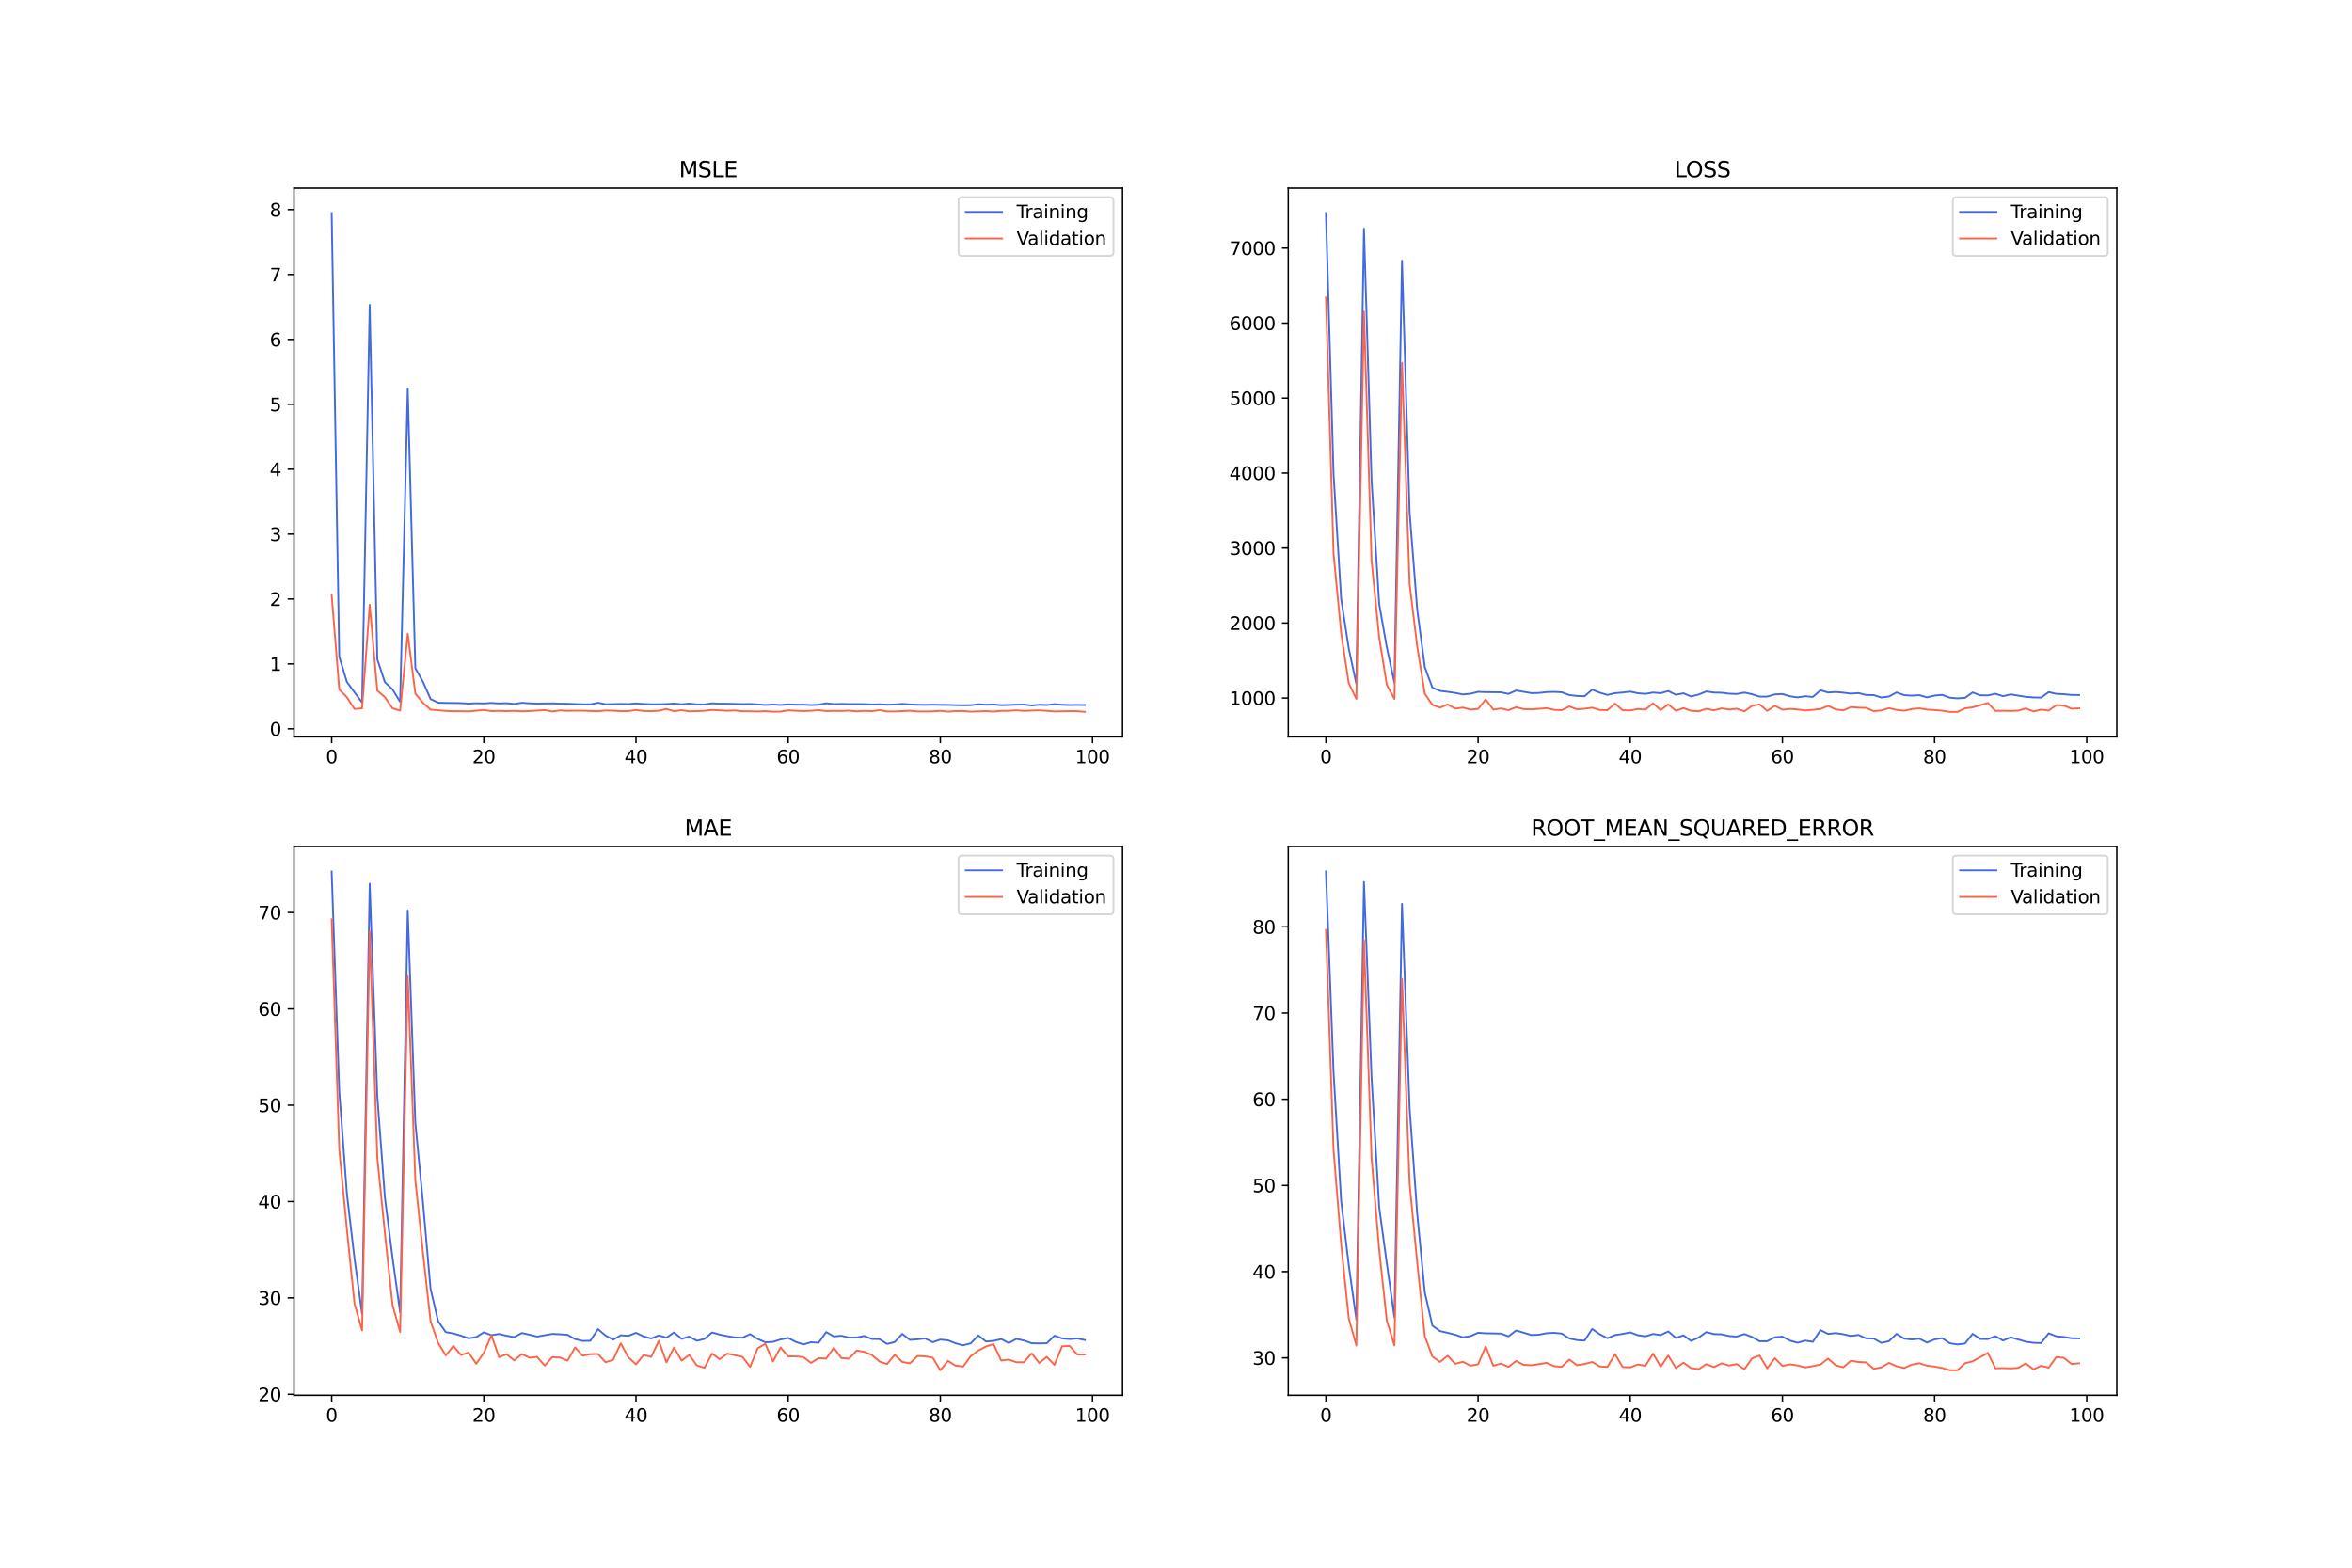 <?xml version="1.0" encoding="utf-8" standalone="no"?>
<!DOCTYPE svg PUBLIC "-//W3C//DTD SVG 1.1//EN"
  "http://www.w3.org/Graphics/SVG/1.1/DTD/svg11.dtd">
<svg xmlns:xlink="http://www.w3.org/1999/xlink" width="1296pt" height="864pt" viewBox="0 0 1296 864" xmlns="http://www.w3.org/2000/svg" version="1.1">
 <defs>
  <style type="text/css">*{stroke-linejoin: round; stroke-linecap: butt}</style>
 </defs>
 <g id="figure_1">
  <g id="patch_1">
   <path d="M 0 864 
L 1296 864 
L 1296 0 
L 0 0 
z
" style="fill: #ffffff"/>
  </g>
  <g id="axes_1">
   <g id="patch_2">
    <path d="M 162 406.08 
L 618.545 406.08 
L 618.545 103.68 
L 162 103.68 
z
" style="fill: #ffffff"/>
   </g>
   <g id="matplotlib.axis_1">
    <g id="xtick_1">
     <g id="line2d_1">
      <defs>
       <path id="m2f454889ad" d="M 0 0 
L 0 3.5 
" style="stroke: #000000; stroke-width: 0.8"/>
      </defs>
      <g>
       <use xlink:href="#m2f454889ad" x="182.752" y="406.08" style="stroke: #000000; stroke-width: 0.8"/>
      </g>
     </g>
     <g id="text_1">
      <!-- 0 -->
      <g transform="translate(179.571 420.678) scale(0.1 -0.1)">
       <defs>
        <path id="DejaVuSans-30" d="M 2034 4250 
Q 1547 4250 1301 3770 
Q 1056 3291 1056 2328 
Q 1056 1369 1301 889 
Q 1547 409 2034 409 
Q 2525 409 2770 889 
Q 3016 1369 3016 2328 
Q 3016 3291 2770 3770 
Q 2525 4250 2034 4250 
z
M 2034 4750 
Q 2819 4750 3233 4129 
Q 3647 3509 3647 2328 
Q 3647 1150 3233 529 
Q 2819 -91 2034 -91 
Q 1250 -91 836 529 
Q 422 1150 422 2328 
Q 422 3509 836 4129 
Q 1250 4750 2034 4750 
z
" transform="scale(0.016)"/>
       </defs>
       <use xlink:href="#DejaVuSans-30"/>
      </g>
     </g>
    </g>
    <g id="xtick_2">
     <g id="line2d_2">
      <g>
       <use xlink:href="#m2f454889ad" x="266.599" y="406.08" style="stroke: #000000; stroke-width: 0.8"/>
      </g>
     </g>
     <g id="text_2">
      <!-- 20 -->
      <g transform="translate(260.236 420.678) scale(0.1 -0.1)">
       <defs>
        <path id="DejaVuSans-32" d="M 1228 531 
L 3431 531 
L 3431 0 
L 469 0 
L 469 531 
Q 828 903 1448 1529 
Q 2069 2156 2228 2338 
Q 2531 2678 2651 2914 
Q 2772 3150 2772 3378 
Q 2772 3750 2511 3984 
Q 2250 4219 1831 4219 
Q 1534 4219 1204 4116 
Q 875 4013 500 3803 
L 500 4441 
Q 881 4594 1212 4672 
Q 1544 4750 1819 4750 
Q 2544 4750 2975 4387 
Q 3406 4025 3406 3419 
Q 3406 3131 3298 2873 
Q 3191 2616 2906 2266 
Q 2828 2175 2409 1742 
Q 1991 1309 1228 531 
z
" transform="scale(0.016)"/>
       </defs>
       <use xlink:href="#DejaVuSans-32"/>
       <use xlink:href="#DejaVuSans-30" x="63.623"/>
      </g>
     </g>
    </g>
    <g id="xtick_3">
     <g id="line2d_3">
      <g>
       <use xlink:href="#m2f454889ad" x="350.446" y="406.08" style="stroke: #000000; stroke-width: 0.8"/>
      </g>
     </g>
     <g id="text_3">
      <!-- 40 -->
      <g transform="translate(344.083 420.678) scale(0.1 -0.1)">
       <defs>
        <path id="DejaVuSans-34" d="M 2419 4116 
L 825 1625 
L 2419 1625 
L 2419 4116 
z
M 2253 4666 
L 3047 4666 
L 3047 1625 
L 3713 1625 
L 3713 1100 
L 3047 1100 
L 3047 0 
L 2419 0 
L 2419 1100 
L 313 1100 
L 313 1709 
L 2253 4666 
z
" transform="scale(0.016)"/>
       </defs>
       <use xlink:href="#DejaVuSans-34"/>
       <use xlink:href="#DejaVuSans-30" x="63.623"/>
      </g>
     </g>
    </g>
    <g id="xtick_4">
     <g id="line2d_4">
      <g>
       <use xlink:href="#m2f454889ad" x="434.292" y="406.08" style="stroke: #000000; stroke-width: 0.8"/>
      </g>
     </g>
     <g id="text_4">
      <!-- 60 -->
      <g transform="translate(427.93 420.678) scale(0.1 -0.1)">
       <defs>
        <path id="DejaVuSans-36" d="M 2113 2584 
Q 1688 2584 1439 2293 
Q 1191 2003 1191 1497 
Q 1191 994 1439 701 
Q 1688 409 2113 409 
Q 2538 409 2786 701 
Q 3034 994 3034 1497 
Q 3034 2003 2786 2293 
Q 2538 2584 2113 2584 
z
M 3366 4563 
L 3366 3988 
Q 3128 4100 2886 4159 
Q 2644 4219 2406 4219 
Q 1781 4219 1451 3797 
Q 1122 3375 1075 2522 
Q 1259 2794 1537 2939 
Q 1816 3084 2150 3084 
Q 2853 3084 3261 2657 
Q 3669 2231 3669 1497 
Q 3669 778 3244 343 
Q 2819 -91 2113 -91 
Q 1303 -91 875 529 
Q 447 1150 447 2328 
Q 447 3434 972 4092 
Q 1497 4750 2381 4750 
Q 2619 4750 2861 4703 
Q 3103 4656 3366 4563 
z
" transform="scale(0.016)"/>
       </defs>
       <use xlink:href="#DejaVuSans-36"/>
       <use xlink:href="#DejaVuSans-30" x="63.623"/>
      </g>
     </g>
    </g>
    <g id="xtick_5">
     <g id="line2d_5">
      <g>
       <use xlink:href="#m2f454889ad" x="518.139" y="406.08" style="stroke: #000000; stroke-width: 0.8"/>
      </g>
     </g>
     <g id="text_5">
      <!-- 80 -->
      <g transform="translate(511.776 420.678) scale(0.1 -0.1)">
       <defs>
        <path id="DejaVuSans-38" d="M 2034 2216 
Q 1584 2216 1326 1975 
Q 1069 1734 1069 1313 
Q 1069 891 1326 650 
Q 1584 409 2034 409 
Q 2484 409 2743 651 
Q 3003 894 3003 1313 
Q 3003 1734 2745 1975 
Q 2488 2216 2034 2216 
z
M 1403 2484 
Q 997 2584 770 2862 
Q 544 3141 544 3541 
Q 544 4100 942 4425 
Q 1341 4750 2034 4750 
Q 2731 4750 3128 4425 
Q 3525 4100 3525 3541 
Q 3525 3141 3298 2862 
Q 3072 2584 2669 2484 
Q 3125 2378 3379 2068 
Q 3634 1759 3634 1313 
Q 3634 634 3220 271 
Q 2806 -91 2034 -91 
Q 1263 -91 848 271 
Q 434 634 434 1313 
Q 434 1759 690 2068 
Q 947 2378 1403 2484 
z
M 1172 3481 
Q 1172 3119 1398 2916 
Q 1625 2713 2034 2713 
Q 2441 2713 2670 2916 
Q 2900 3119 2900 3481 
Q 2900 3844 2670 4047 
Q 2441 4250 2034 4250 
Q 1625 4250 1398 4047 
Q 1172 3844 1172 3481 
z
" transform="scale(0.016)"/>
       </defs>
       <use xlink:href="#DejaVuSans-38"/>
       <use xlink:href="#DejaVuSans-30" x="63.623"/>
      </g>
     </g>
    </g>
    <g id="xtick_6">
     <g id="line2d_6">
      <g>
       <use xlink:href="#m2f454889ad" x="601.986" y="406.08" style="stroke: #000000; stroke-width: 0.8"/>
      </g>
     </g>
     <g id="text_6">
      <!-- 100 -->
      <g transform="translate(592.442 420.678) scale(0.1 -0.1)">
       <defs>
        <path id="DejaVuSans-31" d="M 794 531 
L 1825 531 
L 1825 4091 
L 703 3866 
L 703 4441 
L 1819 4666 
L 2450 4666 
L 2450 531 
L 3481 531 
L 3481 0 
L 794 0 
L 794 531 
z
" transform="scale(0.016)"/>
       </defs>
       <use xlink:href="#DejaVuSans-31"/>
       <use xlink:href="#DejaVuSans-30" x="63.623"/>
       <use xlink:href="#DejaVuSans-30" x="127.246"/>
      </g>
     </g>
    </g>
   </g>
   <g id="matplotlib.axis_2">
    <g id="ytick_1">
     <g id="line2d_7">
      <defs>
       <path id="m335ae38bc9" d="M 0 0 
L -3.5 0 
" style="stroke: #000000; stroke-width: 0.8"/>
      </defs>
      <g>
       <use xlink:href="#m335ae38bc9" x="162" y="401.68" style="stroke: #000000; stroke-width: 0.8"/>
      </g>
     </g>
     <g id="text_7">
      <!-- 0 -->
      <g transform="translate(148.637 405.48) scale(0.1 -0.1)">
       <use xlink:href="#DejaVuSans-30"/>
      </g>
     </g>
    </g>
    <g id="ytick_2">
     <g id="line2d_8">
      <g>
       <use xlink:href="#m335ae38bc9" x="162" y="365.911" style="stroke: #000000; stroke-width: 0.8"/>
      </g>
     </g>
     <g id="text_8">
      <!-- 1 -->
      <g transform="translate(148.637 369.71) scale(0.1 -0.1)">
       <use xlink:href="#DejaVuSans-31"/>
      </g>
     </g>
    </g>
    <g id="ytick_3">
     <g id="line2d_9">
      <g>
       <use xlink:href="#m335ae38bc9" x="162" y="330.142" style="stroke: #000000; stroke-width: 0.8"/>
      </g>
     </g>
     <g id="text_9">
      <!-- 2 -->
      <g transform="translate(148.637 333.941) scale(0.1 -0.1)">
       <use xlink:href="#DejaVuSans-32"/>
      </g>
     </g>
    </g>
    <g id="ytick_4">
     <g id="line2d_10">
      <g>
       <use xlink:href="#m335ae38bc9" x="162" y="294.373" style="stroke: #000000; stroke-width: 0.8"/>
      </g>
     </g>
     <g id="text_10">
      <!-- 3 -->
      <g transform="translate(148.637 298.172) scale(0.1 -0.1)">
       <defs>
        <path id="DejaVuSans-33" d="M 2597 2516 
Q 3050 2419 3304 2112 
Q 3559 1806 3559 1356 
Q 3559 666 3084 287 
Q 2609 -91 1734 -91 
Q 1441 -91 1130 -33 
Q 819 25 488 141 
L 488 750 
Q 750 597 1062 519 
Q 1375 441 1716 441 
Q 2309 441 2620 675 
Q 2931 909 2931 1356 
Q 2931 1769 2642 2001 
Q 2353 2234 1838 2234 
L 1294 2234 
L 1294 2753 
L 1863 2753 
Q 2328 2753 2575 2939 
Q 2822 3125 2822 3475 
Q 2822 3834 2567 4026 
Q 2313 4219 1838 4219 
Q 1578 4219 1281 4162 
Q 984 4106 628 3988 
L 628 4550 
Q 988 4650 1302 4700 
Q 1616 4750 1894 4750 
Q 2613 4750 3031 4423 
Q 3450 4097 3450 3541 
Q 3450 3153 3228 2886 
Q 3006 2619 2597 2516 
z
" transform="scale(0.016)"/>
       </defs>
       <use xlink:href="#DejaVuSans-33"/>
      </g>
     </g>
    </g>
    <g id="ytick_5">
     <g id="line2d_11">
      <g>
       <use xlink:href="#m335ae38bc9" x="162" y="258.603" style="stroke: #000000; stroke-width: 0.8"/>
      </g>
     </g>
     <g id="text_11">
      <!-- 4 -->
      <g transform="translate(148.637 262.403) scale(0.1 -0.1)">
       <use xlink:href="#DejaVuSans-34"/>
      </g>
     </g>
    </g>
    <g id="ytick_6">
     <g id="line2d_12">
      <g>
       <use xlink:href="#m335ae38bc9" x="162" y="222.834" style="stroke: #000000; stroke-width: 0.8"/>
      </g>
     </g>
     <g id="text_12">
      <!-- 5 -->
      <g transform="translate(148.637 226.633) scale(0.1 -0.1)">
       <defs>
        <path id="DejaVuSans-35" d="M 691 4666 
L 3169 4666 
L 3169 4134 
L 1269 4134 
L 1269 2991 
Q 1406 3038 1543 3061 
Q 1681 3084 1819 3084 
Q 2600 3084 3056 2656 
Q 3513 2228 3513 1497 
Q 3513 744 3044 326 
Q 2575 -91 1722 -91 
Q 1428 -91 1123 -41 
Q 819 9 494 109 
L 494 744 
Q 775 591 1075 516 
Q 1375 441 1709 441 
Q 2250 441 2565 725 
Q 2881 1009 2881 1497 
Q 2881 1984 2565 2268 
Q 2250 2553 1709 2553 
Q 1456 2553 1204 2497 
Q 953 2441 691 2322 
L 691 4666 
z
" transform="scale(0.016)"/>
       </defs>
       <use xlink:href="#DejaVuSans-35"/>
      </g>
     </g>
    </g>
    <g id="ytick_7">
     <g id="line2d_13">
      <g>
       <use xlink:href="#m335ae38bc9" x="162" y="187.065" style="stroke: #000000; stroke-width: 0.8"/>
      </g>
     </g>
     <g id="text_13">
      <!-- 6 -->
      <g transform="translate(148.637 190.864) scale(0.1 -0.1)">
       <use xlink:href="#DejaVuSans-36"/>
      </g>
     </g>
    </g>
    <g id="ytick_8">
     <g id="line2d_14">
      <g>
       <use xlink:href="#m335ae38bc9" x="162" y="151.296" style="stroke: #000000; stroke-width: 0.8"/>
      </g>
     </g>
     <g id="text_14">
      <!-- 7 -->
      <g transform="translate(148.637 155.095) scale(0.1 -0.1)">
       <defs>
        <path id="DejaVuSans-37" d="M 525 4666 
L 3525 4666 
L 3525 4397 
L 1831 0 
L 1172 0 
L 2766 4134 
L 525 4134 
L 525 4666 
z
" transform="scale(0.016)"/>
       </defs>
       <use xlink:href="#DejaVuSans-37"/>
      </g>
     </g>
    </g>
    <g id="ytick_9">
     <g id="line2d_15">
      <g>
       <use xlink:href="#m335ae38bc9" x="162" y="115.526" style="stroke: #000000; stroke-width: 0.8"/>
      </g>
     </g>
     <g id="text_15">
      <!-- 8 -->
      <g transform="translate(148.637 119.326) scale(0.1 -0.1)">
       <use xlink:href="#DejaVuSans-38"/>
      </g>
     </g>
    </g>
   </g>
   <g id="line2d_16">
    <path d="M 182.752 117.425 
L 186.944 362.007 
L 191.137 375.819 
L 195.329 381.536 
L 199.521 387.185 
L 203.714 168.014 
L 207.906 363.414 
L 212.098 375.994 
L 216.291 379.968 
L 220.483 386.764 
L 224.675 214.335 
L 228.868 368.29 
L 233.06 375.756 
L 237.252 385.243 
L 241.445 387.262 
L 245.637 387.407 
L 249.829 387.425 
L 254.022 387.506 
L 258.214 387.776 
L 262.406 387.573 
L 266.599 387.686 
L 270.791 387.398 
L 274.983 387.684 
L 279.176 387.545 
L 283.368 387.966 
L 287.56 387.316 
L 291.753 387.61 
L 295.945 387.754 
L 300.137 387.701 
L 304.33 387.648 
L 308.522 387.813 
L 312.714 387.836 
L 316.907 388.023 
L 321.099 388.146 
L 325.292 388.167 
L 329.484 387.307 
L 333.676 388.095 
L 337.869 388.059 
L 342.061 387.936 
L 346.253 388.024 
L 350.446 387.67 
L 354.638 387.967 
L 358.83 388.12 
L 363.023 388.117 
L 367.215 388.021 
L 371.407 387.734 
L 375.6 388.14 
L 379.792 387.766 
L 383.984 388.212 
L 388.177 388.229 
L 392.369 387.619 
L 396.561 387.828 
L 400.754 387.828 
L 404.946 387.932 
L 409.138 388.026 
L 413.331 387.97 
L 417.523 388.204 
L 421.715 388.514 
L 425.908 388.269 
L 430.1 388.523 
L 434.292 388.177 
L 438.485 388.365 
L 442.677 388.345 
L 446.869 388.579 
L 451.062 388.391 
L 455.254 387.585 
L 459.446 388.039 
L 463.639 387.93 
L 467.831 388.025 
L 472.023 388.011 
L 476.216 388.057 
L 480.408 388.246 
L 484.6 388.151 
L 488.793 388.366 
L 492.985 388.244 
L 497.177 387.907 
L 501.37 388.219 
L 505.562 388.395 
L 509.754 388.448 
L 513.947 388.366 
L 518.139 388.451 
L 522.331 388.497 
L 526.524 388.625 
L 530.716 388.705 
L 534.908 388.655 
L 539.101 388.121 
L 543.293 388.392 
L 547.485 388.238 
L 551.678 388.656 
L 555.87 388.535 
L 560.062 388.352 
L 564.255 388.285 
L 568.447 388.84 
L 572.639 388.402 
L 576.832 388.556 
L 581.024 388.075 
L 585.216 388.425 
L 589.409 388.544 
L 593.601 388.508 
L 597.793 388.547 
" clip-path="url(#p107ffade11)" style="fill: none; stroke: #4169e1; stroke-linecap: square"/>
   </g>
   <g id="line2d_17">
    <path d="M 182.752 327.961 
L 186.944 380.018 
L 191.137 384.297 
L 195.329 390.727 
L 199.521 390.358 
L 203.714 333.307 
L 207.906 380.643 
L 212.098 384.25 
L 216.291 390.364 
L 220.483 391.659 
L 224.675 349.29 
L 228.868 382.258 
L 233.06 387.308 
L 237.252 391.094 
L 241.445 391.459 
L 245.637 391.809 
L 249.829 391.947 
L 254.022 391.993 
L 258.214 392.049 
L 262.406 391.698 
L 266.599 391.282 
L 270.791 391.899 
L 274.983 391.783 
L 279.176 391.92 
L 283.368 391.767 
L 287.56 392.013 
L 291.753 391.877 
L 295.945 391.605 
L 300.137 391.337 
L 304.33 392.103 
L 308.522 391.527 
L 312.714 391.771 
L 316.907 391.668 
L 321.099 391.675 
L 325.292 391.844 
L 329.484 391.968 
L 333.676 391.573 
L 337.869 391.673 
L 342.061 391.953 
L 346.253 391.877 
L 350.446 391.297 
L 354.638 391.832 
L 358.83 391.941 
L 363.023 391.692 
L 367.215 390.719 
L 371.407 391.971 
L 375.6 391.408 
L 379.792 392.028 
L 383.984 391.928 
L 388.177 391.722 
L 392.369 391.262 
L 396.561 391.473 
L 400.754 391.713 
L 404.946 391.565 
L 409.138 391.983 
L 413.331 392.011 
L 417.523 392.11 
L 421.715 391.93 
L 425.908 392.206 
L 430.1 392.179 
L 434.292 391.482 
L 438.485 391.708 
L 442.677 391.88 
L 446.869 391.718 
L 451.062 391.382 
L 455.254 391.895 
L 459.446 391.768 
L 463.639 391.837 
L 467.831 391.641 
L 472.023 392.043 
L 476.216 391.779 
L 480.408 391.944 
L 484.6 391.346 
L 488.793 392.102 
L 492.985 392.094 
L 497.177 391.903 
L 501.37 391.697 
L 505.562 392.1 
L 509.754 392.11 
L 513.947 392.03 
L 518.139 391.755 
L 522.331 392.183 
L 526.524 391.899 
L 530.716 391.845 
L 534.908 392.204 
L 539.101 392.057 
L 543.293 391.917 
L 547.485 392.151 
L 551.678 391.76 
L 555.87 391.764 
L 560.062 391.446 
L 564.255 391.807 
L 568.447 391.605 
L 572.639 391.487 
L 576.832 391.758 
L 581.024 392.084 
L 585.216 392.005 
L 589.409 391.913 
L 593.601 391.947 
L 597.793 392.335 
" clip-path="url(#p107ffade11)" style="fill: none; stroke: #ff6347; stroke-linecap: square"/>
   </g>
   <g id="patch_3">
    <path d="M 162 406.08 
L 162 103.68 
" style="fill: none; stroke: #000000; stroke-width: 0.8; stroke-linejoin: miter; stroke-linecap: square"/>
   </g>
   <g id="patch_4">
    <path d="M 618.545 406.08 
L 618.545 103.68 
" style="fill: none; stroke: #000000; stroke-width: 0.8; stroke-linejoin: miter; stroke-linecap: square"/>
   </g>
   <g id="patch_5">
    <path d="M 162 406.08 
L 618.545 406.08 
" style="fill: none; stroke: #000000; stroke-width: 0.8; stroke-linejoin: miter; stroke-linecap: square"/>
   </g>
   <g id="patch_6">
    <path d="M 162 103.68 
L 618.545 103.68 
" style="fill: none; stroke: #000000; stroke-width: 0.8; stroke-linejoin: miter; stroke-linecap: square"/>
   </g>
   <g id="text_16">
    <!-- MSLE -->
    <g transform="translate(374.152 97.68) scale(0.12 -0.12)">
     <defs>
      <path id="DejaVuSans-4d" d="M 628 4666 
L 1569 4666 
L 2759 1491 
L 3956 4666 
L 4897 4666 
L 4897 0 
L 4281 0 
L 4281 4097 
L 3078 897 
L 2444 897 
L 1241 4097 
L 1241 0 
L 628 0 
L 628 4666 
z
" transform="scale(0.016)"/>
      <path id="DejaVuSans-53" d="M 3425 4513 
L 3425 3897 
Q 3066 4069 2747 4153 
Q 2428 4238 2131 4238 
Q 1616 4238 1336 4038 
Q 1056 3838 1056 3469 
Q 1056 3159 1242 3001 
Q 1428 2844 1947 2747 
L 2328 2669 
Q 3034 2534 3370 2195 
Q 3706 1856 3706 1288 
Q 3706 609 3251 259 
Q 2797 -91 1919 -91 
Q 1588 -91 1214 -16 
Q 841 59 441 206 
L 441 856 
Q 825 641 1194 531 
Q 1563 422 1919 422 
Q 2459 422 2753 634 
Q 3047 847 3047 1241 
Q 3047 1584 2836 1778 
Q 2625 1972 2144 2069 
L 1759 2144 
Q 1053 2284 737 2584 
Q 422 2884 422 3419 
Q 422 4038 858 4394 
Q 1294 4750 2059 4750 
Q 2388 4750 2728 4690 
Q 3069 4631 3425 4513 
z
" transform="scale(0.016)"/>
      <path id="DejaVuSans-4c" d="M 628 4666 
L 1259 4666 
L 1259 531 
L 3531 531 
L 3531 0 
L 628 0 
L 628 4666 
z
" transform="scale(0.016)"/>
      <path id="DejaVuSans-45" d="M 628 4666 
L 3578 4666 
L 3578 4134 
L 1259 4134 
L 1259 2753 
L 3481 2753 
L 3481 2222 
L 1259 2222 
L 1259 531 
L 3634 531 
L 3634 0 
L 628 0 
L 628 4666 
z
" transform="scale(0.016)"/>
     </defs>
     <use xlink:href="#DejaVuSans-4d"/>
     <use xlink:href="#DejaVuSans-53" x="86.279"/>
     <use xlink:href="#DejaVuSans-4c" x="149.756"/>
     <use xlink:href="#DejaVuSans-45" x="205.469"/>
    </g>
   </g>
   <g id="legend_1">
    <g id="patch_7">
     <path d="M 530.164 141.036 
L 611.545 141.036 
Q 613.545 141.036 613.545 139.036 
L 613.545 110.68 
Q 613.545 108.68 611.545 108.68 
L 530.164 108.68 
Q 528.164 108.68 528.164 110.68 
L 528.164 139.036 
Q 528.164 141.036 530.164 141.036 
z
" style="fill: #ffffff; opacity: 0.8; stroke: #cccccc; stroke-linejoin: miter"/>
    </g>
    <g id="line2d_18">
     <path d="M 532.164 116.778 
L 542.164 116.778 
L 552.164 116.778 
" style="fill: none; stroke: #4169e1; stroke-linecap: square"/>
    </g>
    <g id="text_17">
     <!-- Training -->
     <g transform="translate(560.164 120.278) scale(0.1 -0.1)">
      <defs>
       <path id="DejaVuSans-54" d="M -19 4666 
L 3928 4666 
L 3928 4134 
L 2272 4134 
L 2272 0 
L 1638 0 
L 1638 4134 
L -19 4134 
L -19 4666 
z
" transform="scale(0.016)"/>
       <path id="DejaVuSans-72" d="M 2631 2963 
Q 2534 3019 2420 3045 
Q 2306 3072 2169 3072 
Q 1681 3072 1420 2755 
Q 1159 2438 1159 1844 
L 1159 0 
L 581 0 
L 581 3500 
L 1159 3500 
L 1159 2956 
Q 1341 3275 1631 3429 
Q 1922 3584 2338 3584 
Q 2397 3584 2469 3576 
Q 2541 3569 2628 3553 
L 2631 2963 
z
" transform="scale(0.016)"/>
       <path id="DejaVuSans-61" d="M 2194 1759 
Q 1497 1759 1228 1600 
Q 959 1441 959 1056 
Q 959 750 1161 570 
Q 1363 391 1709 391 
Q 2188 391 2477 730 
Q 2766 1069 2766 1631 
L 2766 1759 
L 2194 1759 
z
M 3341 1997 
L 3341 0 
L 2766 0 
L 2766 531 
Q 2569 213 2275 61 
Q 1981 -91 1556 -91 
Q 1019 -91 701 211 
Q 384 513 384 1019 
Q 384 1609 779 1909 
Q 1175 2209 1959 2209 
L 2766 2209 
L 2766 2266 
Q 2766 2663 2505 2880 
Q 2244 3097 1772 3097 
Q 1472 3097 1187 3025 
Q 903 2953 641 2809 
L 641 3341 
Q 956 3463 1253 3523 
Q 1550 3584 1831 3584 
Q 2591 3584 2966 3190 
Q 3341 2797 3341 1997 
z
" transform="scale(0.016)"/>
       <path id="DejaVuSans-69" d="M 603 3500 
L 1178 3500 
L 1178 0 
L 603 0 
L 603 3500 
z
M 603 4863 
L 1178 4863 
L 1178 4134 
L 603 4134 
L 603 4863 
z
" transform="scale(0.016)"/>
       <path id="DejaVuSans-6e" d="M 3513 2113 
L 3513 0 
L 2938 0 
L 2938 2094 
Q 2938 2591 2744 2837 
Q 2550 3084 2163 3084 
Q 1697 3084 1428 2787 
Q 1159 2491 1159 1978 
L 1159 0 
L 581 0 
L 581 3500 
L 1159 3500 
L 1159 2956 
Q 1366 3272 1645 3428 
Q 1925 3584 2291 3584 
Q 2894 3584 3203 3211 
Q 3513 2838 3513 2113 
z
" transform="scale(0.016)"/>
       <path id="DejaVuSans-67" d="M 2906 1791 
Q 2906 2416 2648 2759 
Q 2391 3103 1925 3103 
Q 1463 3103 1205 2759 
Q 947 2416 947 1791 
Q 947 1169 1205 825 
Q 1463 481 1925 481 
Q 2391 481 2648 825 
Q 2906 1169 2906 1791 
z
M 3481 434 
Q 3481 -459 3084 -895 
Q 2688 -1331 1869 -1331 
Q 1566 -1331 1297 -1286 
Q 1028 -1241 775 -1147 
L 775 -588 
Q 1028 -725 1275 -790 
Q 1522 -856 1778 -856 
Q 2344 -856 2625 -561 
Q 2906 -266 2906 331 
L 2906 616 
Q 2728 306 2450 153 
Q 2172 0 1784 0 
Q 1141 0 747 490 
Q 353 981 353 1791 
Q 353 2603 747 3093 
Q 1141 3584 1784 3584 
Q 2172 3584 2450 3431 
Q 2728 3278 2906 2969 
L 2906 3500 
L 3481 3500 
L 3481 434 
z
" transform="scale(0.016)"/>
      </defs>
      <use xlink:href="#DejaVuSans-54"/>
      <use xlink:href="#DejaVuSans-72" x="46.334"/>
      <use xlink:href="#DejaVuSans-61" x="87.447"/>
      <use xlink:href="#DejaVuSans-69" x="148.727"/>
      <use xlink:href="#DejaVuSans-6e" x="176.51"/>
      <use xlink:href="#DejaVuSans-69" x="239.889"/>
      <use xlink:href="#DejaVuSans-6e" x="267.672"/>
      <use xlink:href="#DejaVuSans-67" x="331.051"/>
     </g>
    </g>
    <g id="line2d_19">
     <path d="M 532.164 131.457 
L 542.164 131.457 
L 552.164 131.457 
" style="fill: none; stroke: #ff6347; stroke-linecap: square"/>
    </g>
    <g id="text_18">
     <!-- Validation -->
     <g transform="translate(560.164 134.957) scale(0.1 -0.1)">
      <defs>
       <path id="DejaVuSans-56" d="M 1831 0 
L 50 4666 
L 709 4666 
L 2188 738 
L 3669 4666 
L 4325 4666 
L 2547 0 
L 1831 0 
z
" transform="scale(0.016)"/>
       <path id="DejaVuSans-6c" d="M 603 4863 
L 1178 4863 
L 1178 0 
L 603 0 
L 603 4863 
z
" transform="scale(0.016)"/>
       <path id="DejaVuSans-64" d="M 2906 2969 
L 2906 4863 
L 3481 4863 
L 3481 0 
L 2906 0 
L 2906 525 
Q 2725 213 2448 61 
Q 2172 -91 1784 -91 
Q 1150 -91 751 415 
Q 353 922 353 1747 
Q 353 2572 751 3078 
Q 1150 3584 1784 3584 
Q 2172 3584 2448 3432 
Q 2725 3281 2906 2969 
z
M 947 1747 
Q 947 1113 1208 752 
Q 1469 391 1925 391 
Q 2381 391 2643 752 
Q 2906 1113 2906 1747 
Q 2906 2381 2643 2742 
Q 2381 3103 1925 3103 
Q 1469 3103 1208 2742 
Q 947 2381 947 1747 
z
" transform="scale(0.016)"/>
       <path id="DejaVuSans-74" d="M 1172 4494 
L 1172 3500 
L 2356 3500 
L 2356 3053 
L 1172 3053 
L 1172 1153 
Q 1172 725 1289 603 
Q 1406 481 1766 481 
L 2356 481 
L 2356 0 
L 1766 0 
Q 1100 0 847 248 
Q 594 497 594 1153 
L 594 3053 
L 172 3053 
L 172 3500 
L 594 3500 
L 594 4494 
L 1172 4494 
z
" transform="scale(0.016)"/>
       <path id="DejaVuSans-6f" d="M 1959 3097 
Q 1497 3097 1228 2736 
Q 959 2375 959 1747 
Q 959 1119 1226 758 
Q 1494 397 1959 397 
Q 2419 397 2687 759 
Q 2956 1122 2956 1747 
Q 2956 2369 2687 2733 
Q 2419 3097 1959 3097 
z
M 1959 3584 
Q 2709 3584 3137 3096 
Q 3566 2609 3566 1747 
Q 3566 888 3137 398 
Q 2709 -91 1959 -91 
Q 1206 -91 779 398 
Q 353 888 353 1747 
Q 353 2609 779 3096 
Q 1206 3584 1959 3584 
z
" transform="scale(0.016)"/>
      </defs>
      <use xlink:href="#DejaVuSans-56"/>
      <use xlink:href="#DejaVuSans-61" x="60.658"/>
      <use xlink:href="#DejaVuSans-6c" x="121.938"/>
      <use xlink:href="#DejaVuSans-69" x="149.721"/>
      <use xlink:href="#DejaVuSans-64" x="177.504"/>
      <use xlink:href="#DejaVuSans-61" x="240.98"/>
      <use xlink:href="#DejaVuSans-74" x="302.26"/>
      <use xlink:href="#DejaVuSans-69" x="341.469"/>
      <use xlink:href="#DejaVuSans-6f" x="369.252"/>
      <use xlink:href="#DejaVuSans-6e" x="430.434"/>
     </g>
    </g>
   </g>
  </g>
  <g id="axes_2">
   <g id="patch_8">
    <path d="M 709.855 406.08 
L 1166.4 406.08 
L 1166.4 103.68 
L 709.855 103.68 
z
" style="fill: #ffffff"/>
   </g>
   <g id="matplotlib.axis_3">
    <g id="xtick_7">
     <g id="line2d_20">
      <g>
       <use xlink:href="#m2f454889ad" x="730.607" y="406.08" style="stroke: #000000; stroke-width: 0.8"/>
      </g>
     </g>
     <g id="text_19">
      <!-- 0 -->
      <g transform="translate(727.425 420.678) scale(0.1 -0.1)">
       <use xlink:href="#DejaVuSans-30"/>
      </g>
     </g>
    </g>
    <g id="xtick_8">
     <g id="line2d_21">
      <g>
       <use xlink:href="#m2f454889ad" x="814.453" y="406.08" style="stroke: #000000; stroke-width: 0.8"/>
      </g>
     </g>
     <g id="text_20">
      <!-- 20 -->
      <g transform="translate(808.091 420.678) scale(0.1 -0.1)">
       <use xlink:href="#DejaVuSans-32"/>
       <use xlink:href="#DejaVuSans-30" x="63.623"/>
      </g>
     </g>
    </g>
    <g id="xtick_9">
     <g id="line2d_22">
      <g>
       <use xlink:href="#m2f454889ad" x="898.3" y="406.08" style="stroke: #000000; stroke-width: 0.8"/>
      </g>
     </g>
     <g id="text_21">
      <!-- 40 -->
      <g transform="translate(891.938 420.678) scale(0.1 -0.1)">
       <use xlink:href="#DejaVuSans-34"/>
       <use xlink:href="#DejaVuSans-30" x="63.623"/>
      </g>
     </g>
    </g>
    <g id="xtick_10">
     <g id="line2d_23">
      <g>
       <use xlink:href="#m2f454889ad" x="982.147" y="406.08" style="stroke: #000000; stroke-width: 0.8"/>
      </g>
     </g>
     <g id="text_22">
      <!-- 60 -->
      <g transform="translate(975.784 420.678) scale(0.1 -0.1)">
       <use xlink:href="#DejaVuSans-36"/>
       <use xlink:href="#DejaVuSans-30" x="63.623"/>
      </g>
     </g>
    </g>
    <g id="xtick_11">
     <g id="line2d_24">
      <g>
       <use xlink:href="#m2f454889ad" x="1065.994" y="406.08" style="stroke: #000000; stroke-width: 0.8"/>
      </g>
     </g>
     <g id="text_23">
      <!-- 80 -->
      <g transform="translate(1059.631 420.678) scale(0.1 -0.1)">
       <use xlink:href="#DejaVuSans-38"/>
       <use xlink:href="#DejaVuSans-30" x="63.623"/>
      </g>
     </g>
    </g>
    <g id="xtick_12">
     <g id="line2d_25">
      <g>
       <use xlink:href="#m2f454889ad" x="1149.84" y="406.08" style="stroke: #000000; stroke-width: 0.8"/>
      </g>
     </g>
     <g id="text_24">
      <!-- 100 -->
      <g transform="translate(1140.297 420.678) scale(0.1 -0.1)">
       <use xlink:href="#DejaVuSans-31"/>
       <use xlink:href="#DejaVuSans-30" x="63.623"/>
       <use xlink:href="#DejaVuSans-30" x="127.246"/>
      </g>
     </g>
    </g>
   </g>
   <g id="matplotlib.axis_4">
    <g id="ytick_10">
     <g id="line2d_26">
      <g>
       <use xlink:href="#m335ae38bc9" x="709.855" y="384.711" style="stroke: #000000; stroke-width: 0.8"/>
      </g>
     </g>
     <g id="text_25">
      <!-- 1000 -->
      <g transform="translate(677.405 388.51) scale(0.1 -0.1)">
       <use xlink:href="#DejaVuSans-31"/>
       <use xlink:href="#DejaVuSans-30" x="63.623"/>
       <use xlink:href="#DejaVuSans-30" x="127.246"/>
       <use xlink:href="#DejaVuSans-30" x="190.869"/>
      </g>
     </g>
    </g>
    <g id="ytick_11">
     <g id="line2d_27">
      <g>
       <use xlink:href="#m335ae38bc9" x="709.855" y="343.382" style="stroke: #000000; stroke-width: 0.8"/>
      </g>
     </g>
     <g id="text_26">
      <!-- 2000 -->
      <g transform="translate(677.405 347.181) scale(0.1 -0.1)">
       <use xlink:href="#DejaVuSans-32"/>
       <use xlink:href="#DejaVuSans-30" x="63.623"/>
       <use xlink:href="#DejaVuSans-30" x="127.246"/>
       <use xlink:href="#DejaVuSans-30" x="190.869"/>
      </g>
     </g>
    </g>
    <g id="ytick_12">
     <g id="line2d_28">
      <g>
       <use xlink:href="#m335ae38bc9" x="709.855" y="302.053" style="stroke: #000000; stroke-width: 0.8"/>
      </g>
     </g>
     <g id="text_27">
      <!-- 3000 -->
      <g transform="translate(677.405 305.852) scale(0.1 -0.1)">
       <use xlink:href="#DejaVuSans-33"/>
       <use xlink:href="#DejaVuSans-30" x="63.623"/>
       <use xlink:href="#DejaVuSans-30" x="127.246"/>
       <use xlink:href="#DejaVuSans-30" x="190.869"/>
      </g>
     </g>
    </g>
    <g id="ytick_13">
     <g id="line2d_29">
      <g>
       <use xlink:href="#m335ae38bc9" x="709.855" y="260.724" style="stroke: #000000; stroke-width: 0.8"/>
      </g>
     </g>
     <g id="text_28">
      <!-- 4000 -->
      <g transform="translate(677.405 264.523) scale(0.1 -0.1)">
       <use xlink:href="#DejaVuSans-34"/>
       <use xlink:href="#DejaVuSans-30" x="63.623"/>
       <use xlink:href="#DejaVuSans-30" x="127.246"/>
       <use xlink:href="#DejaVuSans-30" x="190.869"/>
      </g>
     </g>
    </g>
    <g id="ytick_14">
     <g id="line2d_30">
      <g>
       <use xlink:href="#m335ae38bc9" x="709.855" y="219.395" style="stroke: #000000; stroke-width: 0.8"/>
      </g>
     </g>
     <g id="text_29">
      <!-- 5000 -->
      <g transform="translate(677.405 223.194) scale(0.1 -0.1)">
       <use xlink:href="#DejaVuSans-35"/>
       <use xlink:href="#DejaVuSans-30" x="63.623"/>
       <use xlink:href="#DejaVuSans-30" x="127.246"/>
       <use xlink:href="#DejaVuSans-30" x="190.869"/>
      </g>
     </g>
    </g>
    <g id="ytick_15">
     <g id="line2d_31">
      <g>
       <use xlink:href="#m335ae38bc9" x="709.855" y="178.066" style="stroke: #000000; stroke-width: 0.8"/>
      </g>
     </g>
     <g id="text_30">
      <!-- 6000 -->
      <g transform="translate(677.405 181.865) scale(0.1 -0.1)">
       <use xlink:href="#DejaVuSans-36"/>
       <use xlink:href="#DejaVuSans-30" x="63.623"/>
       <use xlink:href="#DejaVuSans-30" x="127.246"/>
       <use xlink:href="#DejaVuSans-30" x="190.869"/>
      </g>
     </g>
    </g>
    <g id="ytick_16">
     <g id="line2d_32">
      <g>
       <use xlink:href="#m335ae38bc9" x="709.855" y="136.737" style="stroke: #000000; stroke-width: 0.8"/>
      </g>
     </g>
     <g id="text_31">
      <!-- 7000 -->
      <g transform="translate(677.405 140.536) scale(0.1 -0.1)">
       <use xlink:href="#DejaVuSans-37"/>
       <use xlink:href="#DejaVuSans-30" x="63.623"/>
       <use xlink:href="#DejaVuSans-30" x="127.246"/>
       <use xlink:href="#DejaVuSans-30" x="190.869"/>
      </g>
     </g>
    </g>
   </g>
   <g id="line2d_33">
    <path d="M 730.607 117.425 
L 734.799 261.123 
L 738.991 330.029 
L 743.184 357.367 
L 747.376 377.026 
L 751.568 126.014 
L 755.761 264.831 
L 759.953 332.863 
L 764.145 356.681 
L 768.338 376.241 
L 772.53 143.665 
L 776.722 282.298 
L 780.915 335.961 
L 785.107 367.702 
L 789.299 378.996 
L 793.492 380.75 
L 797.684 381.288 
L 801.876 381.902 
L 806.069 382.711 
L 810.261 382.332 
L 814.453 381.282 
L 818.646 381.452 
L 822.838 381.486 
L 827.03 381.539 
L 831.223 382.414 
L 835.415 380.56 
L 839.607 381.269 
L 843.8 381.994 
L 847.992 381.9 
L 852.184 381.42 
L 856.377 381.306 
L 860.569 381.533 
L 864.761 383.073 
L 868.954 383.56 
L 873.146 383.708 
L 877.338 380.075 
L 881.531 381.769 
L 885.723 382.977 
L 889.915 382.01 
L 894.108 381.651 
L 898.3 381.159 
L 902.492 382.05 
L 906.685 382.401 
L 910.877 381.658 
L 915.069 382.006 
L 919.262 380.862 
L 923.454 382.895 
L 927.646 382.09 
L 931.839 383.827 
L 936.031 382.761 
L 940.223 381.068 
L 944.416 381.696 
L 948.608 381.77 
L 952.8 382.309 
L 956.993 382.469 
L 961.185 381.686 
L 965.377 382.589 
L 969.57 383.916 
L 973.762 383.893 
L 977.954 382.697 
L 982.147 382.492 
L 986.339 383.735 
L 990.531 384.362 
L 994.724 383.714 
L 998.916 384.084 
L 1003.108 380.445 
L 1007.301 381.657 
L 1011.493 381.374 
L 1015.686 381.738 
L 1019.878 382.29 
L 1024.07 381.963 
L 1028.263 383.02 
L 1032.455 383.088 
L 1036.647 384.409 
L 1040.84 383.88 
L 1045.032 381.619 
L 1049.224 383.109 
L 1053.417 383.373 
L 1057.609 383.125 
L 1061.801 384.315 
L 1065.994 383.345 
L 1070.186 382.965 
L 1074.378 384.524 
L 1078.571 384.883 
L 1082.763 384.596 
L 1086.955 381.618 
L 1091.148 383.216 
L 1095.34 383.255 
L 1099.532 382.352 
L 1103.725 383.692 
L 1107.917 382.697 
L 1112.109 383.375 
L 1116.302 384.049 
L 1120.494 384.377 
L 1124.686 384.462 
L 1128.879 381.436 
L 1133.071 382.399 
L 1137.263 382.601 
L 1141.456 382.988 
L 1145.648 383.046 
" clip-path="url(#p962f67c696)" style="fill: none; stroke: #4169e1; stroke-linecap: square"/>
   </g>
   <g id="line2d_34">
    <path d="M 730.607 163.963 
L 734.799 304.898 
L 738.991 348.886 
L 743.184 376.556 
L 747.376 385.21 
L 751.568 171.713 
L 755.761 309.191 
L 759.953 351.21 
L 764.145 377.376 
L 768.338 385.183 
L 772.53 199.954 
L 776.722 321.862 
L 780.915 356.35 
L 785.107 382.379 
L 789.299 388.474 
L 793.492 390.011 
L 797.684 388.242 
L 801.876 390.528 
L 806.069 389.961 
L 810.261 391.067 
L 814.453 390.677 
L 818.646 385.515 
L 822.838 391.089 
L 827.03 390.451 
L 831.223 391.39 
L 835.415 389.739 
L 839.607 390.826 
L 843.8 390.938 
L 847.992 390.636 
L 852.184 390.279 
L 856.377 391.198 
L 860.569 391.374 
L 864.761 389.336 
L 868.954 390.94 
L 873.146 390.577 
L 877.338 390.026 
L 881.531 391.269 
L 885.723 391.4 
L 889.915 387.755 
L 894.108 391.443 
L 898.3 391.538 
L 902.492 390.738 
L 906.685 391.093 
L 910.877 387.616 
L 915.069 391.342 
L 919.262 388.191 
L 923.454 391.729 
L 927.646 390.218 
L 931.839 391.74 
L 936.031 392.013 
L 940.223 390.635 
L 944.416 391.464 
L 948.608 390.399 
L 952.8 391.021 
L 956.993 390.604 
L 961.185 392.053 
L 965.377 389.018 
L 969.57 388.173 
L 973.762 391.796 
L 977.954 388.95 
L 982.147 391.128 
L 986.339 390.694 
L 990.531 391 
L 994.724 391.544 
L 998.916 391.186 
L 1003.108 390.741 
L 1007.301 389.044 
L 1011.493 390.965 
L 1015.686 391.501 
L 1019.878 389.67 
L 1024.07 390.031 
L 1028.263 390.118 
L 1032.455 391.929 
L 1036.647 391.535 
L 1040.84 390.28 
L 1045.032 391.22 
L 1049.224 391.695 
L 1053.417 390.763 
L 1057.609 390.384 
L 1061.801 391.05 
L 1065.994 391.314 
L 1070.186 391.688 
L 1074.378 392.327 
L 1078.571 392.335 
L 1082.763 390.374 
L 1086.955 389.841 
L 1091.148 388.646 
L 1095.34 387.416 
L 1099.532 391.792 
L 1103.725 391.727 
L 1107.917 391.816 
L 1112.109 391.654 
L 1116.302 390.419 
L 1120.494 392.09 
L 1124.686 391.087 
L 1128.879 391.596 
L 1133.071 388.622 
L 1137.263 388.847 
L 1141.456 390.59 
L 1145.648 390.386 
" clip-path="url(#p962f67c696)" style="fill: none; stroke: #ff6347; stroke-linecap: square"/>
   </g>
   <g id="patch_9">
    <path d="M 709.855 406.08 
L 709.855 103.68 
" style="fill: none; stroke: #000000; stroke-width: 0.8; stroke-linejoin: miter; stroke-linecap: square"/>
   </g>
   <g id="patch_10">
    <path d="M 1166.4 406.08 
L 1166.4 103.68 
" style="fill: none; stroke: #000000; stroke-width: 0.8; stroke-linejoin: miter; stroke-linecap: square"/>
   </g>
   <g id="patch_11">
    <path d="M 709.855 406.08 
L 1166.4 406.08 
" style="fill: none; stroke: #000000; stroke-width: 0.8; stroke-linejoin: miter; stroke-linecap: square"/>
   </g>
   <g id="patch_12">
    <path d="M 709.855 103.68 
L 1166.4 103.68 
" style="fill: none; stroke: #000000; stroke-width: 0.8; stroke-linejoin: miter; stroke-linecap: square"/>
   </g>
   <g id="text_32">
    <!-- LOSS -->
    <g transform="translate(922.66 97.68) scale(0.12 -0.12)">
     <defs>
      <path id="DejaVuSans-4f" d="M 2522 4238 
Q 1834 4238 1429 3725 
Q 1025 3213 1025 2328 
Q 1025 1447 1429 934 
Q 1834 422 2522 422 
Q 3209 422 3611 934 
Q 4013 1447 4013 2328 
Q 4013 3213 3611 3725 
Q 3209 4238 2522 4238 
z
M 2522 4750 
Q 3503 4750 4090 4092 
Q 4678 3434 4678 2328 
Q 4678 1225 4090 567 
Q 3503 -91 2522 -91 
Q 1538 -91 948 565 
Q 359 1222 359 2328 
Q 359 3434 948 4092 
Q 1538 4750 2522 4750 
z
" transform="scale(0.016)"/>
     </defs>
     <use xlink:href="#DejaVuSans-4c"/>
     <use xlink:href="#DejaVuSans-4f" x="52.088"/>
     <use xlink:href="#DejaVuSans-53" x="130.799"/>
     <use xlink:href="#DejaVuSans-53" x="194.275"/>
    </g>
   </g>
   <g id="legend_2">
    <g id="patch_13">
     <path d="M 1078.019 141.036 
L 1159.4 141.036 
Q 1161.4 141.036 1161.4 139.036 
L 1161.4 110.68 
Q 1161.4 108.68 1159.4 108.68 
L 1078.019 108.68 
Q 1076.019 108.68 1076.019 110.68 
L 1076.019 139.036 
Q 1076.019 141.036 1078.019 141.036 
z
" style="fill: #ffffff; opacity: 0.8; stroke: #cccccc; stroke-linejoin: miter"/>
    </g>
    <g id="line2d_35">
     <path d="M 1080.019 116.778 
L 1090.019 116.778 
L 1100.019 116.778 
" style="fill: none; stroke: #4169e1; stroke-linecap: square"/>
    </g>
    <g id="text_33">
     <!-- Training -->
     <g transform="translate(1108.019 120.278) scale(0.1 -0.1)">
      <use xlink:href="#DejaVuSans-54"/>
      <use xlink:href="#DejaVuSans-72" x="46.334"/>
      <use xlink:href="#DejaVuSans-61" x="87.447"/>
      <use xlink:href="#DejaVuSans-69" x="148.727"/>
      <use xlink:href="#DejaVuSans-6e" x="176.51"/>
      <use xlink:href="#DejaVuSans-69" x="239.889"/>
      <use xlink:href="#DejaVuSans-6e" x="267.672"/>
      <use xlink:href="#DejaVuSans-67" x="331.051"/>
     </g>
    </g>
    <g id="line2d_36">
     <path d="M 1080.019 131.457 
L 1090.019 131.457 
L 1100.019 131.457 
" style="fill: none; stroke: #ff6347; stroke-linecap: square"/>
    </g>
    <g id="text_34">
     <!-- Validation -->
     <g transform="translate(1108.019 134.957) scale(0.1 -0.1)">
      <use xlink:href="#DejaVuSans-56"/>
      <use xlink:href="#DejaVuSans-61" x="60.658"/>
      <use xlink:href="#DejaVuSans-6c" x="121.938"/>
      <use xlink:href="#DejaVuSans-69" x="149.721"/>
      <use xlink:href="#DejaVuSans-64" x="177.504"/>
      <use xlink:href="#DejaVuSans-61" x="240.98"/>
      <use xlink:href="#DejaVuSans-74" x="302.26"/>
      <use xlink:href="#DejaVuSans-69" x="341.469"/>
      <use xlink:href="#DejaVuSans-6f" x="369.252"/>
      <use xlink:href="#DejaVuSans-6e" x="430.434"/>
     </g>
    </g>
   </g>
  </g>
  <g id="axes_3">
   <g id="patch_14">
    <path d="M 162 768.96 
L 618.545 768.96 
L 618.545 466.56 
L 162 466.56 
z
" style="fill: #ffffff"/>
   </g>
   <g id="matplotlib.axis_5">
    <g id="xtick_13">
     <g id="line2d_37">
      <g>
       <use xlink:href="#m2f454889ad" x="182.752" y="768.96" style="stroke: #000000; stroke-width: 0.8"/>
      </g>
     </g>
     <g id="text_35">
      <!-- 0 -->
      <g transform="translate(179.571 783.558) scale(0.1 -0.1)">
       <use xlink:href="#DejaVuSans-30"/>
      </g>
     </g>
    </g>
    <g id="xtick_14">
     <g id="line2d_38">
      <g>
       <use xlink:href="#m2f454889ad" x="266.599" y="768.96" style="stroke: #000000; stroke-width: 0.8"/>
      </g>
     </g>
     <g id="text_36">
      <!-- 20 -->
      <g transform="translate(260.236 783.558) scale(0.1 -0.1)">
       <use xlink:href="#DejaVuSans-32"/>
       <use xlink:href="#DejaVuSans-30" x="63.623"/>
      </g>
     </g>
    </g>
    <g id="xtick_15">
     <g id="line2d_39">
      <g>
       <use xlink:href="#m2f454889ad" x="350.446" y="768.96" style="stroke: #000000; stroke-width: 0.8"/>
      </g>
     </g>
     <g id="text_37">
      <!-- 40 -->
      <g transform="translate(344.083 783.558) scale(0.1 -0.1)">
       <use xlink:href="#DejaVuSans-34"/>
       <use xlink:href="#DejaVuSans-30" x="63.623"/>
      </g>
     </g>
    </g>
    <g id="xtick_16">
     <g id="line2d_40">
      <g>
       <use xlink:href="#m2f454889ad" x="434.292" y="768.96" style="stroke: #000000; stroke-width: 0.8"/>
      </g>
     </g>
     <g id="text_38">
      <!-- 60 -->
      <g transform="translate(427.93 783.558) scale(0.1 -0.1)">
       <use xlink:href="#DejaVuSans-36"/>
       <use xlink:href="#DejaVuSans-30" x="63.623"/>
      </g>
     </g>
    </g>
    <g id="xtick_17">
     <g id="line2d_41">
      <g>
       <use xlink:href="#m2f454889ad" x="518.139" y="768.96" style="stroke: #000000; stroke-width: 0.8"/>
      </g>
     </g>
     <g id="text_39">
      <!-- 80 -->
      <g transform="translate(511.776 783.558) scale(0.1 -0.1)">
       <use xlink:href="#DejaVuSans-38"/>
       <use xlink:href="#DejaVuSans-30" x="63.623"/>
      </g>
     </g>
    </g>
    <g id="xtick_18">
     <g id="line2d_42">
      <g>
       <use xlink:href="#m2f454889ad" x="601.986" y="768.96" style="stroke: #000000; stroke-width: 0.8"/>
      </g>
     </g>
     <g id="text_40">
      <!-- 100 -->
      <g transform="translate(592.442 783.558) scale(0.1 -0.1)">
       <use xlink:href="#DejaVuSans-31"/>
       <use xlink:href="#DejaVuSans-30" x="63.623"/>
       <use xlink:href="#DejaVuSans-30" x="127.246"/>
      </g>
     </g>
    </g>
   </g>
   <g id="matplotlib.axis_6">
    <g id="ytick_17">
     <g id="line2d_43">
      <g>
       <use xlink:href="#m335ae38bc9" x="162" y="768.428" style="stroke: #000000; stroke-width: 0.8"/>
      </g>
     </g>
     <g id="text_41">
      <!-- 20 -->
      <g transform="translate(142.275 772.227) scale(0.1 -0.1)">
       <use xlink:href="#DejaVuSans-32"/>
       <use xlink:href="#DejaVuSans-30" x="63.623"/>
      </g>
     </g>
    </g>
    <g id="ytick_18">
     <g id="line2d_44">
      <g>
       <use xlink:href="#m335ae38bc9" x="162" y="715.323" style="stroke: #000000; stroke-width: 0.8"/>
      </g>
     </g>
     <g id="text_42">
      <!-- 30 -->
      <g transform="translate(142.275 719.122) scale(0.1 -0.1)">
       <use xlink:href="#DejaVuSans-33"/>
       <use xlink:href="#DejaVuSans-30" x="63.623"/>
      </g>
     </g>
    </g>
    <g id="ytick_19">
     <g id="line2d_45">
      <g>
       <use xlink:href="#m335ae38bc9" x="162" y="662.218" style="stroke: #000000; stroke-width: 0.8"/>
      </g>
     </g>
     <g id="text_43">
      <!-- 40 -->
      <g transform="translate(142.275 666.018) scale(0.1 -0.1)">
       <use xlink:href="#DejaVuSans-34"/>
       <use xlink:href="#DejaVuSans-30" x="63.623"/>
      </g>
     </g>
    </g>
    <g id="ytick_20">
     <g id="line2d_46">
      <g>
       <use xlink:href="#m335ae38bc9" x="162" y="609.114" style="stroke: #000000; stroke-width: 0.8"/>
      </g>
     </g>
     <g id="text_44">
      <!-- 50 -->
      <g transform="translate(142.275 612.913) scale(0.1 -0.1)">
       <use xlink:href="#DejaVuSans-35"/>
       <use xlink:href="#DejaVuSans-30" x="63.623"/>
      </g>
     </g>
    </g>
    <g id="ytick_21">
     <g id="line2d_47">
      <g>
       <use xlink:href="#m335ae38bc9" x="162" y="556.009" style="stroke: #000000; stroke-width: 0.8"/>
      </g>
     </g>
     <g id="text_45">
      <!-- 60 -->
      <g transform="translate(142.275 559.808) scale(0.1 -0.1)">
       <use xlink:href="#DejaVuSans-36"/>
       <use xlink:href="#DejaVuSans-30" x="63.623"/>
      </g>
     </g>
    </g>
    <g id="ytick_22">
     <g id="line2d_48">
      <g>
       <use xlink:href="#m335ae38bc9" x="162" y="502.904" style="stroke: #000000; stroke-width: 0.8"/>
      </g>
     </g>
     <g id="text_46">
      <!-- 70 -->
      <g transform="translate(142.275 506.704) scale(0.1 -0.1)">
       <use xlink:href="#DejaVuSans-37"/>
       <use xlink:href="#DejaVuSans-30" x="63.623"/>
      </g>
     </g>
    </g>
   </g>
   <g id="line2d_49">
    <path d="M 182.752 480.305 
L 186.944 601.55 
L 191.137 657.825 
L 195.329 693.624 
L 199.521 724.23 
L 203.714 487.044 
L 207.906 604.276 
L 212.098 660.138 
L 216.291 693.094 
L 220.483 723.402 
L 224.675 501.807 
L 228.868 618.95 
L 233.06 662.623 
L 237.252 710.307 
L 241.445 728.196 
L 245.637 734.176 
L 249.829 734.927 
L 254.022 736.144 
L 258.214 737.583 
L 262.406 736.937 
L 266.599 734.289 
L 270.791 735.894 
L 274.983 735.202 
L 279.176 736.201 
L 283.368 736.94 
L 287.56 734.683 
L 291.753 735.601 
L 295.945 736.641 
L 300.137 735.902 
L 304.33 735.184 
L 308.522 735.362 
L 312.714 735.678 
L 316.907 738.023 
L 321.099 739.047 
L 325.292 738.934 
L 329.484 732.541 
L 333.676 736.082 
L 337.869 738.346 
L 342.061 735.927 
L 346.253 736.224 
L 350.446 734.577 
L 354.638 736.554 
L 358.83 737.683 
L 363.023 735.996 
L 367.215 737.243 
L 371.407 734.363 
L 375.6 737.89 
L 379.792 736.639 
L 383.984 738.947 
L 388.177 737.927 
L 392.369 734.374 
L 396.561 735.551 
L 400.754 736.398 
L 404.946 737.123 
L 409.138 737.231 
L 413.331 735.298 
L 417.523 737.967 
L 421.715 739.754 
L 425.908 739.56 
L 430.1 738.23 
L 434.292 737.383 
L 438.485 739.57 
L 442.677 740.961 
L 446.869 739.742 
L 451.062 740.013 
L 455.254 734.166 
L 459.446 736.551 
L 463.639 736.187 
L 467.831 737.184 
L 472.023 737.17 
L 476.216 736.29 
L 480.408 737.956 
L 484.6 738.023 
L 488.793 740.676 
L 492.985 739.65 
L 497.177 735.159 
L 501.37 738.465 
L 505.562 738.138 
L 509.754 737.666 
L 513.947 739.719 
L 518.139 738.295 
L 522.331 738.678 
L 526.524 740.346 
L 530.716 741.425 
L 534.908 740.348 
L 539.101 736.018 
L 543.293 739.352 
L 547.485 739.02 
L 551.678 738.012 
L 555.87 740.178 
L 560.062 737.913 
L 564.255 738.802 
L 568.447 740.299 
L 572.639 740.392 
L 576.832 740.309 
L 581.024 736.135 
L 585.216 737.641 
L 589.409 738.023 
L 593.601 737.668 
L 597.793 738.545 
" clip-path="url(#p6057f683a4)" style="fill: none; stroke: #4169e1; stroke-linecap: square"/>
   </g>
   <g id="line2d_50">
    <path d="M 182.752 506.647 
L 186.944 633.88 
L 191.137 677.464 
L 195.329 718.479 
L 199.521 733.271 
L 203.714 513.313 
L 207.906 638.034 
L 212.098 679.793 
L 216.291 719.223 
L 220.483 734.098 
L 224.675 537.926 
L 228.868 650.564 
L 233.06 690.365 
L 237.252 728.206 
L 241.445 740.157 
L 245.637 747.031 
L 249.829 741.797 
L 254.022 746.802 
L 258.214 745.427 
L 262.406 751.622 
L 266.599 745.607 
L 270.791 735.845 
L 274.983 747.991 
L 279.176 746.334 
L 283.368 749.799 
L 287.56 746.245 
L 291.753 748.292 
L 295.945 747.808 
L 300.137 752.628 
L 304.33 747.94 
L 308.522 748.191 
L 312.714 749.906 
L 316.907 742.602 
L 321.099 747.181 
L 325.292 746.355 
L 329.484 746.214 
L 333.676 750.776 
L 337.869 749.44 
L 342.061 740.357 
L 346.253 748.085 
L 350.446 751.931 
L 354.638 746.77 
L 358.83 747.856 
L 363.023 738.978 
L 367.215 750.841 
L 371.407 742.693 
L 375.6 749.875 
L 379.792 746.745 
L 383.984 752.552 
L 388.177 753.854 
L 392.369 745.968 
L 396.561 749.098 
L 400.754 746.025 
L 404.946 746.888 
L 409.138 747.823 
L 413.331 753.332 
L 417.523 743.032 
L 421.715 740.656 
L 425.908 750.37 
L 430.1 742.656 
L 434.292 747.539 
L 438.485 747.54 
L 442.677 747.944 
L 446.869 751.16 
L 451.062 748.534 
L 455.254 748.763 
L 459.446 742.821 
L 463.639 748.467 
L 467.831 748.766 
L 472.023 744.34 
L 476.216 745.015 
L 480.408 746.767 
L 484.6 750.394 
L 488.793 751.783 
L 492.985 746.67 
L 497.177 750.601 
L 501.37 751.386 
L 505.562 747.335 
L 509.754 747.525 
L 513.947 748.231 
L 518.139 755.215 
L 522.331 750.029 
L 526.524 752.637 
L 530.716 753.129 
L 534.908 747.458 
L 539.101 744.335 
L 543.293 742.084 
L 547.485 740.805 
L 551.678 749.861 
L 555.87 749.324 
L 560.062 750.775 
L 564.255 750.78 
L 568.447 745.848 
L 572.639 751.184 
L 576.832 747.823 
L 581.024 752.26 
L 585.216 741.932 
L 589.409 741.821 
L 593.601 746.518 
L 597.793 746.494 
" clip-path="url(#p6057f683a4)" style="fill: none; stroke: #ff6347; stroke-linecap: square"/>
   </g>
   <g id="patch_15">
    <path d="M 162 768.96 
L 162 466.56 
" style="fill: none; stroke: #000000; stroke-width: 0.8; stroke-linejoin: miter; stroke-linecap: square"/>
   </g>
   <g id="patch_16">
    <path d="M 618.545 768.96 
L 618.545 466.56 
" style="fill: none; stroke: #000000; stroke-width: 0.8; stroke-linejoin: miter; stroke-linecap: square"/>
   </g>
   <g id="patch_17">
    <path d="M 162 768.96 
L 618.545 768.96 
" style="fill: none; stroke: #000000; stroke-width: 0.8; stroke-linejoin: miter; stroke-linecap: square"/>
   </g>
   <g id="patch_18">
    <path d="M 162 466.56 
L 618.545 466.56 
" style="fill: none; stroke: #000000; stroke-width: 0.8; stroke-linejoin: miter; stroke-linecap: square"/>
   </g>
   <g id="text_47">
    <!-- MAE -->
    <g transform="translate(377.2 460.56) scale(0.12 -0.12)">
     <defs>
      <path id="DejaVuSans-41" d="M 2188 4044 
L 1331 1722 
L 3047 1722 
L 2188 4044 
z
M 1831 4666 
L 2547 4666 
L 4325 0 
L 3669 0 
L 3244 1197 
L 1141 1197 
L 716 0 
L 50 0 
L 1831 4666 
z
" transform="scale(0.016)"/>
     </defs>
     <use xlink:href="#DejaVuSans-4d"/>
     <use xlink:href="#DejaVuSans-41" x="86.279"/>
     <use xlink:href="#DejaVuSans-45" x="154.688"/>
    </g>
   </g>
   <g id="legend_3">
    <g id="patch_19">
     <path d="M 530.164 503.916 
L 611.545 503.916 
Q 613.545 503.916 613.545 501.916 
L 613.545 473.56 
Q 613.545 471.56 611.545 471.56 
L 530.164 471.56 
Q 528.164 471.56 528.164 473.56 
L 528.164 501.916 
Q 528.164 503.916 530.164 503.916 
z
" style="fill: #ffffff; opacity: 0.8; stroke: #cccccc; stroke-linejoin: miter"/>
    </g>
    <g id="line2d_51">
     <path d="M 532.164 479.658 
L 542.164 479.658 
L 552.164 479.658 
" style="fill: none; stroke: #4169e1; stroke-linecap: square"/>
    </g>
    <g id="text_48">
     <!-- Training -->
     <g transform="translate(560.164 483.158) scale(0.1 -0.1)">
      <use xlink:href="#DejaVuSans-54"/>
      <use xlink:href="#DejaVuSans-72" x="46.334"/>
      <use xlink:href="#DejaVuSans-61" x="87.447"/>
      <use xlink:href="#DejaVuSans-69" x="148.727"/>
      <use xlink:href="#DejaVuSans-6e" x="176.51"/>
      <use xlink:href="#DejaVuSans-69" x="239.889"/>
      <use xlink:href="#DejaVuSans-6e" x="267.672"/>
      <use xlink:href="#DejaVuSans-67" x="331.051"/>
     </g>
    </g>
    <g id="line2d_52">
     <path d="M 532.164 494.337 
L 542.164 494.337 
L 552.164 494.337 
" style="fill: none; stroke: #ff6347; stroke-linecap: square"/>
    </g>
    <g id="text_49">
     <!-- Validation -->
     <g transform="translate(560.164 497.837) scale(0.1 -0.1)">
      <use xlink:href="#DejaVuSans-56"/>
      <use xlink:href="#DejaVuSans-61" x="60.658"/>
      <use xlink:href="#DejaVuSans-6c" x="121.938"/>
      <use xlink:href="#DejaVuSans-69" x="149.721"/>
      <use xlink:href="#DejaVuSans-64" x="177.504"/>
      <use xlink:href="#DejaVuSans-61" x="240.98"/>
      <use xlink:href="#DejaVuSans-74" x="302.26"/>
      <use xlink:href="#DejaVuSans-69" x="341.469"/>
      <use xlink:href="#DejaVuSans-6f" x="369.252"/>
      <use xlink:href="#DejaVuSans-6e" x="430.434"/>
     </g>
    </g>
   </g>
  </g>
  <g id="axes_4">
   <g id="patch_20">
    <path d="M 709.855 768.96 
L 1166.4 768.96 
L 1166.4 466.56 
L 709.855 466.56 
z
" style="fill: #ffffff"/>
   </g>
   <g id="matplotlib.axis_7">
    <g id="xtick_19">
     <g id="line2d_53">
      <g>
       <use xlink:href="#m2f454889ad" x="730.607" y="768.96" style="stroke: #000000; stroke-width: 0.8"/>
      </g>
     </g>
     <g id="text_50">
      <!-- 0 -->
      <g transform="translate(727.425 783.558) scale(0.1 -0.1)">
       <use xlink:href="#DejaVuSans-30"/>
      </g>
     </g>
    </g>
    <g id="xtick_20">
     <g id="line2d_54">
      <g>
       <use xlink:href="#m2f454889ad" x="814.453" y="768.96" style="stroke: #000000; stroke-width: 0.8"/>
      </g>
     </g>
     <g id="text_51">
      <!-- 20 -->
      <g transform="translate(808.091 783.558) scale(0.1 -0.1)">
       <use xlink:href="#DejaVuSans-32"/>
       <use xlink:href="#DejaVuSans-30" x="63.623"/>
      </g>
     </g>
    </g>
    <g id="xtick_21">
     <g id="line2d_55">
      <g>
       <use xlink:href="#m2f454889ad" x="898.3" y="768.96" style="stroke: #000000; stroke-width: 0.8"/>
      </g>
     </g>
     <g id="text_52">
      <!-- 40 -->
      <g transform="translate(891.938 783.558) scale(0.1 -0.1)">
       <use xlink:href="#DejaVuSans-34"/>
       <use xlink:href="#DejaVuSans-30" x="63.623"/>
      </g>
     </g>
    </g>
    <g id="xtick_22">
     <g id="line2d_56">
      <g>
       <use xlink:href="#m2f454889ad" x="982.147" y="768.96" style="stroke: #000000; stroke-width: 0.8"/>
      </g>
     </g>
     <g id="text_53">
      <!-- 60 -->
      <g transform="translate(975.784 783.558) scale(0.1 -0.1)">
       <use xlink:href="#DejaVuSans-36"/>
       <use xlink:href="#DejaVuSans-30" x="63.623"/>
      </g>
     </g>
    </g>
    <g id="xtick_23">
     <g id="line2d_57">
      <g>
       <use xlink:href="#m2f454889ad" x="1065.994" y="768.96" style="stroke: #000000; stroke-width: 0.8"/>
      </g>
     </g>
     <g id="text_54">
      <!-- 80 -->
      <g transform="translate(1059.631 783.558) scale(0.1 -0.1)">
       <use xlink:href="#DejaVuSans-38"/>
       <use xlink:href="#DejaVuSans-30" x="63.623"/>
      </g>
     </g>
    </g>
    <g id="xtick_24">
     <g id="line2d_58">
      <g>
       <use xlink:href="#m2f454889ad" x="1149.84" y="768.96" style="stroke: #000000; stroke-width: 0.8"/>
      </g>
     </g>
     <g id="text_55">
      <!-- 100 -->
      <g transform="translate(1140.297 783.558) scale(0.1 -0.1)">
       <use xlink:href="#DejaVuSans-31"/>
       <use xlink:href="#DejaVuSans-30" x="63.623"/>
       <use xlink:href="#DejaVuSans-30" x="127.246"/>
      </g>
     </g>
    </g>
   </g>
   <g id="matplotlib.axis_8">
    <g id="ytick_23">
     <g id="line2d_59">
      <g>
       <use xlink:href="#m335ae38bc9" x="709.855" y="748.362" style="stroke: #000000; stroke-width: 0.8"/>
      </g>
     </g>
     <g id="text_56">
      <!-- 30 -->
      <g transform="translate(690.13 752.161) scale(0.1 -0.1)">
       <use xlink:href="#DejaVuSans-33"/>
       <use xlink:href="#DejaVuSans-30" x="63.623"/>
      </g>
     </g>
    </g>
    <g id="ytick_24">
     <g id="line2d_60">
      <g>
       <use xlink:href="#m335ae38bc9" x="709.855" y="700.845" style="stroke: #000000; stroke-width: 0.8"/>
      </g>
     </g>
     <g id="text_57">
      <!-- 40 -->
      <g transform="translate(690.13 704.644) scale(0.1 -0.1)">
       <use xlink:href="#DejaVuSans-34"/>
       <use xlink:href="#DejaVuSans-30" x="63.623"/>
      </g>
     </g>
    </g>
    <g id="ytick_25">
     <g id="line2d_61">
      <g>
       <use xlink:href="#m335ae38bc9" x="709.855" y="653.329" style="stroke: #000000; stroke-width: 0.8"/>
      </g>
     </g>
     <g id="text_58">
      <!-- 50 -->
      <g transform="translate(690.13 657.128) scale(0.1 -0.1)">
       <use xlink:href="#DejaVuSans-35"/>
       <use xlink:href="#DejaVuSans-30" x="63.623"/>
      </g>
     </g>
    </g>
    <g id="ytick_26">
     <g id="line2d_62">
      <g>
       <use xlink:href="#m335ae38bc9" x="709.855" y="605.812" style="stroke: #000000; stroke-width: 0.8"/>
      </g>
     </g>
     <g id="text_59">
      <!-- 60 -->
      <g transform="translate(690.13 609.611) scale(0.1 -0.1)">
       <use xlink:href="#DejaVuSans-36"/>
       <use xlink:href="#DejaVuSans-30" x="63.623"/>
      </g>
     </g>
    </g>
    <g id="ytick_27">
     <g id="line2d_63">
      <g>
       <use xlink:href="#m335ae38bc9" x="709.855" y="558.296" style="stroke: #000000; stroke-width: 0.8"/>
      </g>
     </g>
     <g id="text_60">
      <!-- 70 -->
      <g transform="translate(690.13 562.095) scale(0.1 -0.1)">
       <use xlink:href="#DejaVuSans-37"/>
       <use xlink:href="#DejaVuSans-30" x="63.623"/>
      </g>
     </g>
    </g>
    <g id="ytick_28">
     <g id="line2d_64">
      <g>
       <use xlink:href="#m335ae38bc9" x="709.855" y="510.779" style="stroke: #000000; stroke-width: 0.8"/>
      </g>
     </g>
     <g id="text_61">
      <!-- 80 -->
      <g transform="translate(690.13 514.579) scale(0.1 -0.1)">
       <use xlink:href="#DejaVuSans-38"/>
       <use xlink:href="#DejaVuSans-30" x="63.623"/>
      </g>
     </g>
    </g>
   </g>
   <g id="line2d_65">
    <path d="M 730.607 480.305 
L 734.799 590.753 
L 738.991 661.889 
L 743.184 697.22 
L 747.376 727.276 
L 751.568 486.059 
L 755.761 594.147 
L 759.953 665.294 
L 764.145 696.254 
L 768.338 725.97 
L 772.53 498.148 
L 776.722 610.685 
L 780.915 669.076 
L 785.107 712.388 
L 789.299 730.597 
L 793.492 733.614 
L 797.684 734.551 
L 801.876 735.628 
L 806.069 737.058 
L 810.261 736.387 
L 814.453 734.542 
L 818.646 734.839 
L 822.838 734.898 
L 827.03 734.991 
L 831.223 736.531 
L 835.415 733.285 
L 839.607 734.518 
L 843.8 735.789 
L 847.992 735.624 
L 852.184 734.783 
L 856.377 734.583 
L 860.569 734.981 
L 864.761 737.701 
L 868.954 738.572 
L 873.146 738.837 
L 877.338 732.447 
L 881.531 735.395 
L 885.723 737.531 
L 889.915 735.818 
L 894.108 735.187 
L 898.3 734.327 
L 902.492 735.888 
L 906.685 736.509 
L 910.877 735.199 
L 915.069 735.811 
L 919.262 733.809 
L 923.454 737.384 
L 927.646 735.959 
L 931.839 739.051 
L 936.031 737.146 
L 940.223 734.167 
L 944.416 735.265 
L 948.608 735.395 
L 952.8 736.345 
L 956.993 736.628 
L 961.185 735.249 
L 965.377 736.841 
L 969.57 739.212 
L 973.762 739.171 
L 977.954 737.033 
L 982.147 736.669 
L 986.339 738.887 
L 990.531 740.017 
L 994.724 738.848 
L 998.916 739.515 
L 1003.108 733.086 
L 1007.301 735.197 
L 1011.493 734.702 
L 1015.686 735.339 
L 1019.878 736.312 
L 1024.07 735.735 
L 1028.263 737.608 
L 1032.455 737.729 
L 1036.647 740.103 
L 1040.84 739.147 
L 1045.032 735.131 
L 1049.224 737.765 
L 1053.417 738.237 
L 1057.609 737.794 
L 1061.801 739.932 
L 1065.994 738.188 
L 1070.186 737.51 
L 1074.378 740.31 
L 1078.571 740.964 
L 1082.763 740.441 
L 1086.955 735.129 
L 1091.148 737.956 
L 1095.34 738.026 
L 1099.532 736.421 
L 1103.725 738.808 
L 1107.917 737.032 
L 1112.109 738.241 
L 1116.302 739.452 
L 1120.494 740.044 
L 1124.686 740.197 
L 1128.879 734.81 
L 1133.071 736.505 
L 1137.263 736.863 
L 1141.456 737.55 
L 1145.648 737.653 
" clip-path="url(#pf9ac795a67)" style="fill: none; stroke: #4169e1; stroke-linecap: square"/>
   </g>
   <g id="line2d_66">
    <path d="M 730.607 512.528 
L 734.799 633.656 
L 738.991 685.608 
L 743.184 726.492 
L 747.376 741.561 
L 751.568 518.165 
L 755.761 638.255 
L 759.953 688.724 
L 764.145 727.86 
L 768.338 741.51 
L 772.53 539.469 
L 776.722 652.346 
L 780.915 695.791 
L 785.107 736.47 
L 789.299 747.653 
L 793.492 750.615 
L 797.684 747.212 
L 801.876 751.626 
L 806.069 750.517 
L 810.261 752.687 
L 814.453 751.918 
L 818.646 742.12 
L 822.838 752.729 
L 827.03 751.475 
L 831.223 753.327 
L 835.415 750.086 
L 839.607 752.21 
L 843.8 752.432 
L 847.992 751.838 
L 852.184 751.137 
L 856.377 752.946 
L 860.569 753.294 
L 864.761 749.307 
L 868.954 752.435 
L 873.146 751.722 
L 877.338 750.645 
L 881.531 753.086 
L 885.723 753.346 
L 889.915 746.29 
L 894.108 753.431 
L 898.3 753.62 
L 902.492 752.038 
L 906.685 752.737 
L 910.877 746.028 
L 915.069 753.23 
L 919.262 747.115 
L 923.454 754.002 
L 927.646 751.02 
L 931.839 754.024 
L 936.031 754.569 
L 940.223 751.836 
L 944.416 753.474 
L 948.608 751.373 
L 952.8 752.596 
L 956.993 751.775 
L 961.185 754.648 
L 965.377 748.694 
L 969.57 747.081 
L 973.762 754.135 
L 977.954 748.565 
L 982.147 752.807 
L 986.339 751.952 
L 990.531 752.554 
L 994.724 753.633 
L 998.916 752.921 
L 1003.108 752.045 
L 1007.301 748.746 
L 1011.493 752.485 
L 1015.686 753.546 
L 1019.878 749.953 
L 1024.07 750.654 
L 1028.263 750.823 
L 1032.455 754.401 
L 1036.647 753.615 
L 1040.84 751.14 
L 1045.032 752.989 
L 1049.224 753.933 
L 1053.417 752.086 
L 1057.609 751.344 
L 1061.801 752.652 
L 1065.994 753.176 
L 1070.186 753.919 
L 1074.378 755.199 
L 1078.571 755.215 
L 1082.763 751.323 
L 1086.955 750.285 
L 1091.148 747.982 
L 1095.34 745.65 
L 1099.532 754.127 
L 1103.725 753.997 
L 1107.917 754.174 
L 1112.109 753.851 
L 1116.302 751.412 
L 1120.494 754.724 
L 1124.686 752.727 
L 1128.879 753.736 
L 1133.071 747.937 
L 1137.263 748.367 
L 1141.456 751.748 
L 1145.648 751.347 
" clip-path="url(#pf9ac795a67)" style="fill: none; stroke: #ff6347; stroke-linecap: square"/>
   </g>
   <g id="patch_21">
    <path d="M 709.855 768.96 
L 709.855 466.56 
" style="fill: none; stroke: #000000; stroke-width: 0.8; stroke-linejoin: miter; stroke-linecap: square"/>
   </g>
   <g id="patch_22">
    <path d="M 1166.4 768.96 
L 1166.4 466.56 
" style="fill: none; stroke: #000000; stroke-width: 0.8; stroke-linejoin: miter; stroke-linecap: square"/>
   </g>
   <g id="patch_23">
    <path d="M 709.855 768.96 
L 1166.4 768.96 
" style="fill: none; stroke: #000000; stroke-width: 0.8; stroke-linejoin: miter; stroke-linecap: square"/>
   </g>
   <g id="patch_24">
    <path d="M 709.855 466.56 
L 1166.4 466.56 
" style="fill: none; stroke: #000000; stroke-width: 0.8; stroke-linejoin: miter; stroke-linecap: square"/>
   </g>
   <g id="text_62">
    <!-- ROOT_MEAN_SQUARED_ERROR -->
    <g transform="translate(843.656 460.56) scale(0.12 -0.12)">
     <defs>
      <path id="DejaVuSans-52" d="M 2841 2188 
Q 3044 2119 3236 1894 
Q 3428 1669 3622 1275 
L 4263 0 
L 3584 0 
L 2988 1197 
Q 2756 1666 2539 1819 
Q 2322 1972 1947 1972 
L 1259 1972 
L 1259 0 
L 628 0 
L 628 4666 
L 2053 4666 
Q 2853 4666 3247 4331 
Q 3641 3997 3641 3322 
Q 3641 2881 3436 2590 
Q 3231 2300 2841 2188 
z
M 1259 4147 
L 1259 2491 
L 2053 2491 
Q 2509 2491 2742 2702 
Q 2975 2913 2975 3322 
Q 2975 3731 2742 3939 
Q 2509 4147 2053 4147 
L 1259 4147 
z
" transform="scale(0.016)"/>
      <path id="DejaVuSans-5f" d="M 3263 -1063 
L 3263 -1509 
L -63 -1509 
L -63 -1063 
L 3263 -1063 
z
" transform="scale(0.016)"/>
      <path id="DejaVuSans-4e" d="M 628 4666 
L 1478 4666 
L 3547 763 
L 3547 4666 
L 4159 4666 
L 4159 0 
L 3309 0 
L 1241 3903 
L 1241 0 
L 628 0 
L 628 4666 
z
" transform="scale(0.016)"/>
      <path id="DejaVuSans-51" d="M 2522 4238 
Q 1834 4238 1429 3725 
Q 1025 3213 1025 2328 
Q 1025 1447 1429 934 
Q 1834 422 2522 422 
Q 3209 422 3611 934 
Q 4013 1447 4013 2328 
Q 4013 3213 3611 3725 
Q 3209 4238 2522 4238 
z
M 3406 84 
L 4238 -825 
L 3475 -825 
L 2784 -78 
Q 2681 -84 2626 -87 
Q 2572 -91 2522 -91 
Q 1538 -91 948 567 
Q 359 1225 359 2328 
Q 359 3434 948 4092 
Q 1538 4750 2522 4750 
Q 3503 4750 4090 4092 
Q 4678 3434 4678 2328 
Q 4678 1516 4351 937 
Q 4025 359 3406 84 
z
" transform="scale(0.016)"/>
      <path id="DejaVuSans-55" d="M 556 4666 
L 1191 4666 
L 1191 1831 
Q 1191 1081 1462 751 
Q 1734 422 2344 422 
Q 2950 422 3222 751 
Q 3494 1081 3494 1831 
L 3494 4666 
L 4128 4666 
L 4128 1753 
Q 4128 841 3676 375 
Q 3225 -91 2344 -91 
Q 1459 -91 1007 375 
Q 556 841 556 1753 
L 556 4666 
z
" transform="scale(0.016)"/>
      <path id="DejaVuSans-44" d="M 1259 4147 
L 1259 519 
L 2022 519 
Q 2988 519 3436 956 
Q 3884 1394 3884 2338 
Q 3884 3275 3436 3711 
Q 2988 4147 2022 4147 
L 1259 4147 
z
M 628 4666 
L 1925 4666 
Q 3281 4666 3915 4102 
Q 4550 3538 4550 2338 
Q 4550 1131 3912 565 
Q 3275 0 1925 0 
L 628 0 
L 628 4666 
z
" transform="scale(0.016)"/>
     </defs>
     <use xlink:href="#DejaVuSans-52"/>
     <use xlink:href="#DejaVuSans-4f" x="69.482"/>
     <use xlink:href="#DejaVuSans-4f" x="148.193"/>
     <use xlink:href="#DejaVuSans-54" x="226.904"/>
     <use xlink:href="#DejaVuSans-5f" x="287.988"/>
     <use xlink:href="#DejaVuSans-4d" x="337.988"/>
     <use xlink:href="#DejaVuSans-45" x="424.268"/>
     <use xlink:href="#DejaVuSans-41" x="487.451"/>
     <use xlink:href="#DejaVuSans-4e" x="555.859"/>
     <use xlink:href="#DejaVuSans-5f" x="630.664"/>
     <use xlink:href="#DejaVuSans-53" x="680.664"/>
     <use xlink:href="#DejaVuSans-51" x="744.141"/>
     <use xlink:href="#DejaVuSans-55" x="822.852"/>
     <use xlink:href="#DejaVuSans-41" x="896.045"/>
     <use xlink:href="#DejaVuSans-52" x="964.453"/>
     <use xlink:href="#DejaVuSans-45" x="1033.936"/>
     <use xlink:href="#DejaVuSans-44" x="1097.119"/>
     <use xlink:href="#DejaVuSans-5f" x="1174.121"/>
     <use xlink:href="#DejaVuSans-45" x="1224.121"/>
     <use xlink:href="#DejaVuSans-52" x="1287.305"/>
     <use xlink:href="#DejaVuSans-52" x="1356.787"/>
     <use xlink:href="#DejaVuSans-4f" x="1426.27"/>
     <use xlink:href="#DejaVuSans-52" x="1504.98"/>
    </g>
   </g>
   <g id="legend_4">
    <g id="patch_25">
     <path d="M 1078.019 503.916 
L 1159.4 503.916 
Q 1161.4 503.916 1161.4 501.916 
L 1161.4 473.56 
Q 1161.4 471.56 1159.4 471.56 
L 1078.019 471.56 
Q 1076.019 471.56 1076.019 473.56 
L 1076.019 501.916 
Q 1076.019 503.916 1078.019 503.916 
z
" style="fill: #ffffff; opacity: 0.8; stroke: #cccccc; stroke-linejoin: miter"/>
    </g>
    <g id="line2d_67">
     <path d="M 1080.019 479.658 
L 1090.019 479.658 
L 1100.019 479.658 
" style="fill: none; stroke: #4169e1; stroke-linecap: square"/>
    </g>
    <g id="text_63">
     <!-- Training -->
     <g transform="translate(1108.019 483.158) scale(0.1 -0.1)">
      <use xlink:href="#DejaVuSans-54"/>
      <use xlink:href="#DejaVuSans-72" x="46.334"/>
      <use xlink:href="#DejaVuSans-61" x="87.447"/>
      <use xlink:href="#DejaVuSans-69" x="148.727"/>
      <use xlink:href="#DejaVuSans-6e" x="176.51"/>
      <use xlink:href="#DejaVuSans-69" x="239.889"/>
      <use xlink:href="#DejaVuSans-6e" x="267.672"/>
      <use xlink:href="#DejaVuSans-67" x="331.051"/>
     </g>
    </g>
    <g id="line2d_68">
     <path d="M 1080.019 494.337 
L 1090.019 494.337 
L 1100.019 494.337 
" style="fill: none; stroke: #ff6347; stroke-linecap: square"/>
    </g>
    <g id="text_64">
     <!-- Validation -->
     <g transform="translate(1108.019 497.837) scale(0.1 -0.1)">
      <use xlink:href="#DejaVuSans-56"/>
      <use xlink:href="#DejaVuSans-61" x="60.658"/>
      <use xlink:href="#DejaVuSans-6c" x="121.938"/>
      <use xlink:href="#DejaVuSans-69" x="149.721"/>
      <use xlink:href="#DejaVuSans-64" x="177.504"/>
      <use xlink:href="#DejaVuSans-61" x="240.98"/>
      <use xlink:href="#DejaVuSans-74" x="302.26"/>
      <use xlink:href="#DejaVuSans-69" x="341.469"/>
      <use xlink:href="#DejaVuSans-6f" x="369.252"/>
      <use xlink:href="#DejaVuSans-6e" x="430.434"/>
     </g>
    </g>
   </g>
  </g>
 </g>
 <defs>
  <clipPath id="p107ffade11">
   <rect x="162" y="103.68" width="456.545" height="302.4"/>
  </clipPath>
  <clipPath id="p962f67c696">
   <rect x="709.855" y="103.68" width="456.545" height="302.4"/>
  </clipPath>
  <clipPath id="p6057f683a4">
   <rect x="162" y="466.56" width="456.545" height="302.4"/>
  </clipPath>
  <clipPath id="pf9ac795a67">
   <rect x="709.855" y="466.56" width="456.545" height="302.4"/>
  </clipPath>
 </defs>
</svg>
